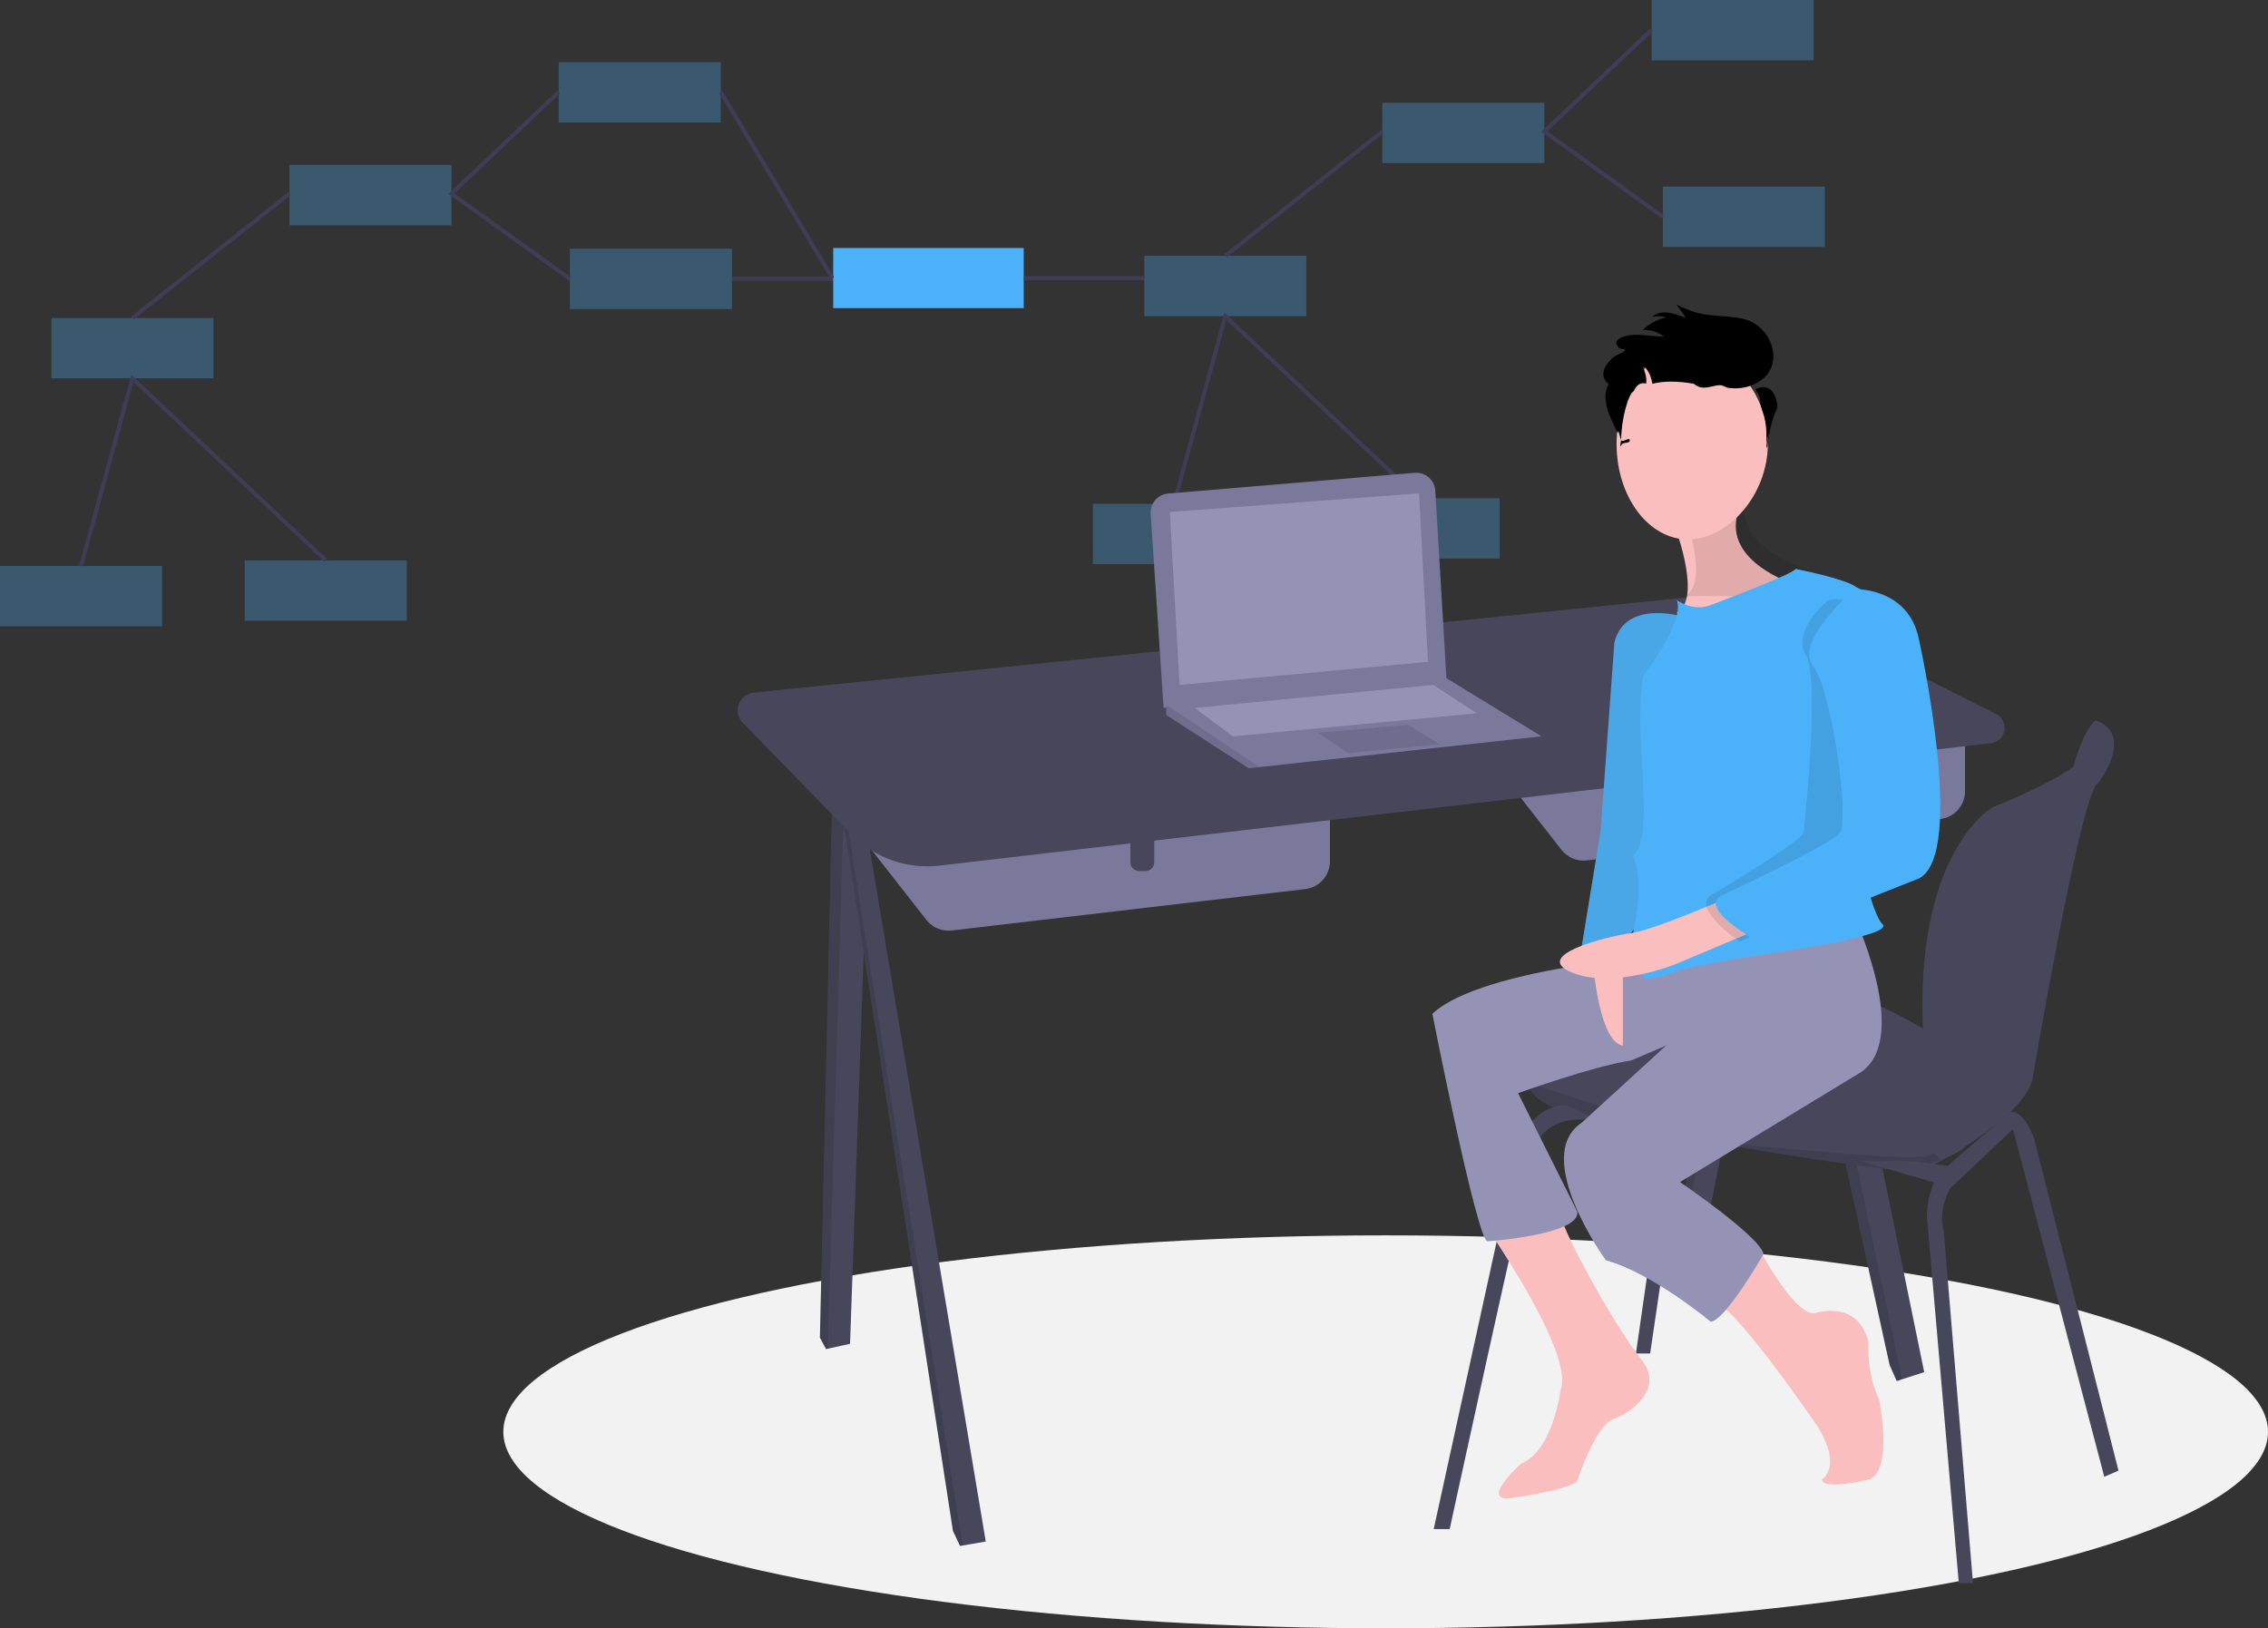<?xml version="1.0" encoding="UTF-8" standalone="no"?><!-- Generator: Gravit.io --><svg xmlns="http://www.w3.org/2000/svg" xmlns:xlink="http://www.w3.org/1999/xlink" style="isolation:isolate" viewBox="0 0 1131 812.206" width="1131pt" height="812.206pt"><rect x="0" y="0" width="1131" height="812.206" fill="#333333" stroke="none"/><defs><clipPath id="_clipPath_LFZDQOl0lZ13PQBOIQAQK2iQCB06WmQN"><rect width="1131" height="812.206"/></clipPath></defs><g clip-path="url(#_clipPath_LFZDQOl0lZ13PQBOIQAQK2iQCB06WmQN)"><g opacity="0.3"><rect x="689.328" y="51.267" width="80.802" height="30.092" transform="matrix(1,0,0,1,0,0)" fill="rgb(75,178,249)"/></g><g opacity="0.3"><rect x="823.626" y="0" width="80.802" height="30.092" transform="matrix(1,0,0,1,0,0)" fill="rgb(75,178,249)"/></g><g opacity="0.3"><rect x="829.198" y="93.061" width="80.802" height="30.092" transform="matrix(1,0,0,1,0,0)" fill="rgb(75,178,249)"/></g><g opacity="0.3"><rect x="570.634" y="127.611" width="80.802" height="30.092" transform="matrix(1,0,0,1,0,0)" fill="rgb(75,178,249)"/></g><g opacity="0.3"><rect x="545" y="251.321" width="80.802" height="30.092" transform="matrix(1,0,0,1,0,0)" fill="rgb(75,178,249)"/></g><g opacity="0.3"><rect x="667.038" y="248.534" width="80.802" height="30.092" transform="matrix(1,0,0,1,0,0)" fill="rgb(75,178,249)"/></g><mask id="_mask_NpjB6o6U0MzxQc8jAflmyGRrcf3L6V2O" x="-200%" y="-200%" width="400%" height="400%"><rect x="-200%" y="-200%" width="400%" height="400%" style="fill:white;"/><path d=" M 823.626 14.856 L 770.13 65.616 L 829.198 108.107" fill="black" stroke="none"/></mask><path d=" M 823.626 14.856 L 770.13 65.616 L 829.198 108.107" fill="none"/><path d=" M 823.626 14.856 L 770.13 65.616 L 829.198 108.107" fill="none" mask="url(#_mask_NpjB6o6U0MzxQc8jAflmyGRrcf3L6V2O)" vector-effect="non-scaling-stroke" stroke-width="2" stroke="rgb(63,61,86)" stroke-linejoin="miter" stroke-linecap="butt" stroke-miterlimit="10"/><mask id="_mask_8CJrUkFNdMlcC86ma9n2GbxBlnY27Oeu" x="-200%" y="-200%" width="400%" height="400%"><rect x="-200%" y="-200%" width="400%" height="400%" style="fill:white;"/><line x1="689.328" y1="65.616" x2="611.034" y2="127.611" fill="black" stroke="none"/></mask><line x1="689.328" y1="65.616" x2="611.034" y2="127.611" mask="url(#_mask_8CJrUkFNdMlcC86ma9n2GbxBlnY27Oeu)" vector-effect="non-scaling-stroke" stroke-width="2" stroke="rgb(63,61,86)" stroke-linejoin="miter" stroke-linecap="butt" stroke-miterlimit="10"/><mask id="_mask_JBnwLC5YtXU93LAppPlI4lSkrwid1iyA" x="-200%" y="-200%" width="400%" height="400%"><rect x="-200%" y="-200%" width="400%" height="400%" style="fill:white;"/><path d=" M 585.401 251.297 L 611.034 157.702 L 707.439 248.534" fill="black" stroke="none"/></mask><path d=" M 585.401 251.297 L 611.034 157.702 L 707.439 248.534" fill="none"/><path d=" M 585.401 251.297 L 611.034 157.702 L 707.439 248.534" fill="none" mask="url(#_mask_JBnwLC5YtXU93LAppPlI4lSkrwid1iyA)" vector-effect="non-scaling-stroke" stroke-width="2" stroke="rgb(63,61,86)" stroke-linejoin="miter" stroke-linecap="butt" stroke-miterlimit="10"/><g opacity="0.3"><rect x="144.328" y="82.267" width="80.802" height="30.092" transform="matrix(1,0,0,1,0,0)" fill="rgb(75,178,249)"/></g><g opacity="0.3"><rect x="278.626" y="31" width="80.802" height="30.092" transform="matrix(1,0,0,1,0,0)" fill="rgb(75,178,249)"/></g><g opacity="0.3"><rect x="284.198" y="124.061" width="80.802" height="30.092" transform="matrix(1,0,0,1,0,0)" fill="rgb(75,178,249)"/></g><g opacity="0.3"><rect x="25.634" y="158.611" width="80.802" height="30.092" transform="matrix(1,0,0,1,0,0)" fill="rgb(75,178,249)"/></g><g opacity="0.3"><rect x="0" y="282.321" width="80.802" height="30.092" transform="matrix(1,0,0,1,0,0)" fill="rgb(75,178,249)"/></g><g opacity="0.3"><rect x="122.038" y="279.534" width="80.802" height="30.092" transform="matrix(1,0,0,1,0,0)" fill="rgb(75,178,249)"/></g><mask id="_mask_mVZrMNcvLFb6redmy79yaE1c577czkER" x="-200%" y="-200%" width="400%" height="400%"><rect x="-200%" y="-200%" width="400%" height="400%" style="fill:white;"/><path d=" M 278.626 45.856 L 225.13 96.616 L 284.198 139.107" fill="black" stroke="none"/></mask><path d=" M 278.626 45.856 L 225.13 96.616 L 284.198 139.107" fill="none"/><path d=" M 278.626 45.856 L 225.13 96.616 L 284.198 139.107" fill="none" mask="url(#_mask_mVZrMNcvLFb6redmy79yaE1c577czkER)" vector-effect="non-scaling-stroke" stroke-width="2" stroke="rgb(63,61,86)" stroke-linejoin="miter" stroke-linecap="butt" stroke-miterlimit="10"/><mask id="_mask_3MzBnOaqiWVjumNdQ4uwyQDrdq0sIzsP" x="-200%" y="-200%" width="400%" height="400%"><rect x="-200%" y="-200%" width="400%" height="400%" style="fill:white;"/><line x1="144.328" y1="96.616" x2="66.034" y2="158.611" fill="black" stroke="none"/></mask><line x1="144.328" y1="96.616" x2="66.034" y2="158.611" mask="url(#_mask_3MzBnOaqiWVjumNdQ4uwyQDrdq0sIzsP)" vector-effect="non-scaling-stroke" stroke-width="2" stroke="rgb(63,61,86)" stroke-linejoin="miter" stroke-linecap="butt" stroke-miterlimit="10"/><mask id="_mask_VFj51LYEUaTbivAjx8JfYtVSuMJ1oLZR" x="-200%" y="-200%" width="400%" height="400%"><rect x="-200%" y="-200%" width="400%" height="400%" style="fill:white;"/><path d=" M 40.401 282.297 L 66.034 188.702 L 162.439 279.534" fill="black" stroke="none"/></mask><path d=" M 40.401 282.297 L 66.034 188.702 L 162.439 279.534" fill="none"/><path d=" M 40.401 282.297 L 66.034 188.702 L 162.439 279.534" fill="none" mask="url(#_mask_VFj51LYEUaTbivAjx8JfYtVSuMJ1oLZR)" vector-effect="non-scaling-stroke" stroke-width="2" stroke="rgb(63,61,86)" stroke-linejoin="miter" stroke-linecap="butt" stroke-miterlimit="10"/><mask id="_mask_iHpNsE1lnhLvNILvGKCi1SXLRbm69ERc" x="-200%" y="-200%" width="400%" height="400%"><rect x="-200%" y="-200%" width="400%" height="400%" style="fill:white;"/><line x1="365" y1="139.107" x2="456.634" y2="139.107" fill="black" stroke="none"/></mask><line x1="365" y1="139.107" x2="456.634" y2="139.107" mask="url(#_mask_iHpNsE1lnhLvNILvGKCi1SXLRbm69ERc)" vector-effect="non-scaling-stroke" stroke-width="2" stroke="rgb(63,61,86)" stroke-linejoin="miter" stroke-linecap="butt" stroke-miterlimit="10"/><rect x="415.5" y="123.706" width="95" height="30" transform="matrix(1,0,0,1,0,0)" fill="rgb(75,178,249)"/><mask id="_mask_npmr7Kjo6iwCFHalDke2SpTAOxa4sOC8" x="-200%" y="-200%" width="400%" height="400%"><rect x="-200%" y="-200%" width="400%" height="400%" style="fill:white;"/><line x1="510.623" y1="138.706" x2="570.634" y2="138.706" fill="black" stroke="none"/></mask><line x1="510.623" y1="138.706" x2="570.634" y2="138.706" mask="url(#_mask_npmr7Kjo6iwCFHalDke2SpTAOxa4sOC8)" vector-effect="non-scaling-stroke" stroke-width="2" stroke="rgb(63,61,86)" stroke-linejoin="miter" stroke-linecap="butt" stroke-miterlimit="10"/><mask id="_mask_bNpOKAqgfN0FzHRhXoAEzHBrRaaAeh0R" x="-200%" y="-200%" width="400%" height="400%"><rect x="-200%" y="-200%" width="400%" height="400%" style="fill:white;"/><line x1="415.045" y1="138.706" x2="359.427" y2="45.856" fill="black" stroke="none"/></mask><line x1="415.045" y1="138.706" x2="359.427" y2="45.856" mask="url(#_mask_bNpOKAqgfN0FzHRhXoAEzHBrRaaAeh0R)" vector-effect="non-scaling-stroke" stroke-width="2" stroke="rgb(63,61,86)" stroke-linejoin="miter" stroke-linecap="butt" stroke-miterlimit="10"/><ellipse vector-effect="non-scaling-stroke" cx="691" cy="714.206" rx="440" ry="98" fill="rgb(242,242,242)"/><path d=" M 894.984 391.611 L 852.078 606.582 L 842.79 606.582 L 841.768 604.994 L 838.809 600.39 L 875.964 399.572 L 881.604 397.21 L 894.984 391.611 L 894.984 391.611 Z " fill="rgb(71,70,90)"/><g opacity="0.1"><path d=" M 881.604 397.21 L 841.768 604.994 L 838.809 600.39 L 875.964 399.572 L 881.604 397.21 L 881.604 397.21 Z " fill="rgb(0,0,0)"/></g><path d=" M 959.564 684.432 L 948.533 687.988 L 945.852 688.855 L 942.313 680.893 L 881.604 403.96 L 887.916 402.545 L 901.177 399.572 L 959.564 684.432 L 959.564 684.432 Z " fill="rgb(71,70,90)"/><g opacity="0.1"><path d=" M 948.533 687.988 L 945.852 688.855 L 942.313 680.893 L 881.604 403.96 L 887.916 402.545 L 948.533 687.988 L 948.533 687.988 Z " fill="rgb(0,0,0)"/></g><path d=" M 433.636 391.611 L 423.905 670.277 L 412.753 672.754 L 411.962 672.931 L 408.865 667.181 L 415.058 394.264 L 421.016 393.415 L 433.636 391.611 L 433.636 391.611 Z " fill="rgb(71,70,90)"/><g opacity="0.1"><path d=" M 421.016 393.415 L 412.753 672.754 L 411.962 672.931 L 408.865 667.181 L 415.058 394.264 L 421.016 393.415 L 421.016 393.415 Z " fill="rgb(0,0,0)"/></g><path d=" M 491.581 768.917 L 480.045 770.907 L 478.753 771.128 L 475.215 763.609 L 419.039 399.572 L 420.658 399.081 L 429.213 396.476 L 491.581 768.917 L 491.581 768.917 Z " fill="rgb(71,70,90)"/><g opacity="0.1"><path d=" M 480.045 770.907 L 478.753 771.128 L 475.215 763.609 L 419.039 399.572 L 420.658 399.081 L 480.045 770.907 L 480.045 770.907 Z " fill="rgb(0,0,0)"/></g><path d=" M 735.746 369.052 L 778.697 423.934 C 781.691 427.759 786.461 429.748 791.286 429.183 L 967.604 408.533 C 974.621 407.712 979.911 401.766 979.911 394.7 L 979.911 354.013 L 735.746 369.052 Z " fill="rgb(122,121,156)"/><path d=" M 880.388 377.898 L 892.33 377.898 L 892.33 395.135 C 892.33 397.586 890.344 399.572 887.893 399.572 L 884.825 399.572 C 882.374 399.572 880.388 397.586 880.388 395.135 L 880.388 377.898 L 880.388 377.898 Z " fill="rgb(71,70,90)"/><path d=" M 419.039 403.996 L 461.99 458.878 C 464.984 462.703 469.754 464.692 474.579 464.127 L 650.897 443.477 C 657.914 442.656 663.204 436.709 663.204 429.644 L 663.204 388.957 L 419.039 403.996 Z " fill="rgb(122,121,156)"/><path d=" M 563.68 412.842 L 575.623 412.842 L 575.623 430.079 C 575.623 432.53 573.636 434.516 571.186 434.516 L 568.118 434.516 C 565.667 434.516 563.68 432.53 563.68 430.079 L 563.68 412.842 L 563.68 412.842 Z " fill="rgb(71,70,90)"/><path d=" M 468.385 431.791 L 992.844 370.701 C 996.228 370.307 998.952 367.74 999.546 364.386 C 1000.14 361.031 998.464 357.685 995.422 356.152 L 901.605 308.97 C 883.127 299.677 862.379 295.855 841.802 297.953 L 375.861 345.463 C 372.461 345.818 369.564 348.086 368.401 351.3 C 367.239 354.514 368.016 358.11 370.402 360.558 L 424.661 416.226 C 436.041 427.902 452.187 433.65 468.385 431.791 Z " fill="rgb(71,70,90)"/><path d=" M 1050.544 362.422 L 1044.934 359.321 C 1044.934 359.321 1038.877 363.779 1033.944 382.56 C 1033.944 382.56 1043.164 382.764 1043.164 382.764 L 1049.357 369.936 L 1050.544 362.422 Z " fill="rgb(71,70,90)"/><path d=" M 990.527 534.483 C 990.527 534.483 984.777 561.465 982.123 568.984 C 980.823 572.664 974.541 576.031 967.579 578.605 C 961.406 580.904 955.016 582.572 948.506 583.581 C 940.987 584.466 844.559 569.427 797.672 559.253 C 766.085 552.401 762.003 544.541 762.702 540.144 C 762.926 538.835 763.554 537.629 764.497 536.694 C 764.497 536.694 810.942 505.289 827.308 490.25 C 827.308 490.25 875.964 487.153 911.35 493.346 C 946.737 499.539 990.527 534.483 990.527 534.483 Z " fill="rgb(71,70,90)"/><path d=" M 1044.934 359.321 C 1044.934 359.321 1066.608 373.475 993.624 402.669 C 993.624 402.669 953.955 425.035 959.118 517.172 C 959.363 521.315 960.625 525.334 962.791 528.874 C 970.322 541.259 986.458 572.611 959.564 576.504 L 959.564 583.581 C 959.564 583.581 1008.22 559.253 1013.528 538.464 C 1013.528 538.464 1036.529 402.226 1045.376 391.611 C 1054.223 380.995 1059.973 364.186 1044.934 359.321 Z " fill="rgb(71,70,90)"/><g opacity="0.1"><path d=" M 967.579 578.605 C 961.406 580.904 955.016 582.572 948.506 583.581 C 940.987 584.466 844.559 569.427 797.672 559.253 C 766.085 552.401 762.003 544.541 762.702 540.144 C 783.464 547.244 850.884 569.776 875.08 571.638 C 903.831 573.85 958.759 579.998 962.922 575.818 C 964.523 574.208 966.164 575.907 967.579 578.605 Z " fill="rgb(0,0,0)"/></g><path d=" M 714.957 762.724 L 756.978 570.754 C 756.978 570.754 764.497 550.406 781.748 551.291 L 797.672 559.253 C 797.672 559.253 771.132 553.06 765.382 573.408 C 759.632 593.755 722.919 762.724 722.919 762.724 L 714.957 762.724 Z " fill="rgb(71,70,90)"/><path d=" M 815.808 675.143 L 832.616 557.926 L 840.136 557.926 L 822.885 675.143 L 815.808 675.143 L 815.808 675.143 Z " fill="rgb(71,70,90)"/><path d=" M 976.815 789.706 L 960.891 606.582 C 960.891 606.582 960.891 591.101 968.853 583.581 C 968.853 583.581 1002.518 554.611 1002.518 554.611 C 1002.518 554.611 1009.105 553.06 1014.413 568.1 C 1014.413 568.1 1056.434 733.53 1056.434 733.53 L 1049.357 736.627 L 1003.797 563.234 L 972.392 592.87 C 972.392 592.87 966.199 603.928 969.296 614.102 C 969.296 614.102 983.892 789.706 983.892 789.706 L 976.815 789.706 Z " fill="rgb(71,70,90)"/><path d=" M 927.717 579.158 L 967.526 590.658 L 976.373 582.254 L 953.372 579.158 L 927.717 579.158 L 927.717 579.158 Z " fill="rgb(71,70,90)"/><path d=" M 573.813 256.304 L 580.268 353.128 L 721.37 339.416 L 715.756 244.766 C 715.604 242.205 714.425 239.814 712.485 238.135 C 710.546 236.455 708.011 235.629 705.455 235.844 L 582.513 246.185 C 577.338 246.62 573.467 251.123 573.813 256.304 L 573.813 256.304 Z " fill="rgb(122,121,156)"/><path d=" M 768.7 367.282 L 628.039 382.627 L 622.731 383.206 L 581.595 356.667 L 581.595 350.916 L 721.37 338.328 L 768.7 367.282 L 768.7 367.282 Z " fill="rgb(122,121,156)"/><g opacity="0.1"><path d=" M 628.039 382.627 L 622.731 383.206 L 581.595 356.667 L 581.595 351.518 L 628.039 382.627 L 628.039 382.627 Z " fill="rgb(0,0,0)"/></g><path d=" M 583.364 255.373 L 588.23 341.627 L 712.082 330.127 L 707.658 246.084 L 583.364 255.373 L 583.364 255.373 Z " fill="rgb(148,147,182)"/><g opacity="0.1"><path d=" M 657.233 365.513 L 672.272 375.687 L 717.832 371.263 L 702.35 361.532 L 657.233 365.513 L 657.233 365.513 Z " fill="rgb(0,0,0)"/></g><path d=" M 595.749 353.128 L 614.769 367.282 L 736.41 355.782 L 714.736 341.627 L 595.749 353.128 L 595.749 353.128 Z " fill="rgb(148,147,182)"/><path d=" M 836.021 265.083 C 836.021 265.083 848.688 299.389 836.021 305.722 C 836.021 305.722 881.411 305.722 881.411 305.722 L 897.772 292.527 C 897.772 292.527 860.827 281.972 866.105 257.694 C 871.383 233.416 836.021 265.083 836.021 265.083 Z " fill="rgb(251,190,190)"/><g opacity="0.1"><path d=" M 840.136 256.727 C 840.136 256.727 852.803 291.033 840.136 297.366 C 840.136 297.366 885.525 297.366 885.525 297.366 L 901.887 284.172 C 901.887 284.172 864.942 273.616 870.22 249.338 C 875.498 225.06 840.136 256.727 840.136 256.727 Z " fill="rgb(0,0,0)"/></g><path d=" M 738.556 608.089 C 738.556 608.089 786.056 675.117 778.139 693.59 C 778.139 693.59 774.445 723.673 758.611 730.007 C 758.611 730.007 738.556 747.952 752.278 747.424 C 752.278 747.424 783.945 743.201 786.584 738.451 C 786.584 738.451 795.556 711.007 804.529 707.84 C 813.501 704.673 830.39 692.534 818.251 677.756 C 806.112 662.978 775.526 608.546 777.888 603.039 C 780.251 597.533 738.556 608.089 738.556 608.089 Z " fill="rgb(251,190,190)"/><path d=" M 837.779 475.615 C 837.779 475.615 739.611 481.948 714.278 505.699 C 714.278 505.699 736.445 618.117 741.722 619.172 C 741.722 619.172 788.167 616.006 786.584 604.394 C 786.584 604.394 757.028 545.283 757.028 545.283 C 757.028 545.283 793.445 532.088 813.501 528.921 C 813.501 528.921 855.724 510.977 855.724 510.977 L 837.779 475.615 Z " fill="rgb(148,147,182)"/><path d=" M 792.917 460.837 C 792.917 460.837 794.501 519.421 809.279 521.532 C 809.279 521.532 809.279 476.671 809.279 476.671 L 808.751 458.726 L 792.917 460.837 Z " fill="rgb(251,190,190)"/><path d=" M 837.779 307.252 C 837.779 307.252 810.334 299.335 805.056 320.447 C 805.056 320.447 798.195 414.392 798.195 414.392 L 788.695 472.448 C 788.695 472.448 806.112 467.171 809.806 469.809 L 831.973 441.837 L 837.779 307.252 Z " fill="rgb(75,178,249)"/><g opacity="0.1"><path d=" M 837.779 307.252 C 837.779 307.252 810.334 299.335 805.056 320.447 C 805.056 320.447 798.195 414.392 798.195 414.392 L 788.695 472.448 C 788.695 472.448 806.112 467.171 809.806 469.809 L 831.973 441.837 L 837.779 307.252 Z " fill="rgb(59,59,59)"/></g><path d=" M 875.279 619.329 C 875.279 619.329 893.724 655.589 904.808 655.062 C 904.808 655.062 926.447 647.673 931.725 669.312 C 931.725 669.312 930.669 685.145 937.002 697.812 C 937.002 697.812 944.391 732.646 932.252 737.924 C 932.252 737.924 909.03 743.729 908.502 737.924 C 908.502 737.924 919.058 732.118 906.391 711.534 C 906.391 711.534 866.807 653.478 855.724 649.784 C 844.64 646.089 875.279 619.329 875.279 619.329 Z " fill="rgb(251,190,190)"/><path d=" M 923.28 453.976 C 923.28 453.976 953.359 516.01 928.553 534.483 C 928.553 534.483 837.779 589.616 837.779 589.616 C 837.779 589.616 877.363 616.533 879.474 625.506 C 879.474 625.506 860.474 658.756 853.085 659.284 C 853.085 659.284 824.057 635.006 800.834 628.672 C 800.834 628.672 763.362 576.95 788.695 560.061 C 788.695 560.061 837.779 515.199 837.779 515.199 L 830.394 474.565 L 923.28 453.976 Z " fill="rgb(148,147,182)"/><path d=" M 881.604 221.107 C 881.604 247.358 861.451 269.059 841.777 269.059 C 822.104 269.059 806.155 247.778 806.155 221.527 C 806.155 195.276 822.104 173.996 841.777 173.996 C 861.451 173.996 881.604 194.856 881.604 221.107 Z " fill="rgb(251,190,190)"/><path d=" M 852.726 301.963 C 852.726 301.963 895.407 285.907 895.407 283.766 C 895.407 283.766 920.15 288.583 925.717 292.864 C 925.717 292.864 934.377 296.611 938.088 305.174 C 938.088 305.174 919.531 393.485 919.531 393.485 C 919.531 393.485 931.903 455.035 938.707 460.922 C 945.511 466.81 883.654 475.373 883.654 475.373 C 883.654 475.373 842.829 481.796 836.024 484.472 C 829.22 487.148 816.849 490.894 819.323 484.472 C 821.797 478.049 832.313 473.232 814.375 465.204 C 814.375 465.204 820.56 438.978 814.375 427.204 C 826.074 415.976 814.356 368.943 819.323 337.323 C 842.21 306.281 836.024 299.287 836.024 299.287 C 836.024 299.287 844.066 305.174 852.726 301.963 Z " fill="rgb(75,178,249)"/><path d=" M 866.807 445.531 C 866.807 445.531 825.64 463.79 813.237 465.48 C 800.834 467.171 763.361 476.671 783.945 485.115 C 804.529 493.56 835.668 480.893 835.668 480.893 L 879.474 462.42 L 866.807 445.531 Z " fill="rgb(251,190,190)"/><g opacity="0.1"><path d=" M 911.129 299.827 C 911.129 299.827 926.331 292.474 930.553 318.335 C 930.553 318.335 949.554 426.003 930.553 438.142 C 930.553 438.142 867.747 469.809 867.747 469.809 C 867.747 469.809 841.886 452.393 854.025 446.059 C 854.025 446.059 895.192 421.781 899.414 415.448 C 899.414 415.448 907.902 338.421 900.513 326.809 C 893.124 315.198 911.129 299.827 911.129 299.827 Z " fill="rgb(0,0,0)"/></g><path d=" M 924.72 293.862 C 924.72 293.862 951.507 292.808 956.865 318.621 C 956.865 318.621 980.973 426.086 956.865 438.202 C 956.865 438.202 877.173 469.809 877.173 469.809 C 877.173 469.809 844.359 452.425 859.762 446.104 C 859.762 446.104 911.996 421.871 917.354 415.55 C 922.711 409.229 913.336 343.38 903.96 331.79 C 894.585 320.201 924.72 293.862 924.72 293.862 Z " fill="rgb(75,178,249)"/><g><path d=" M 864.77 193.704 C 863.944 193.689 863.125 193.636 862.298 193.545 C 860.73 193.371 859.353 192.191 857.94 192.146 C 855.397 192.063 852.989 193.228 850.064 193.349 C 848.129 193.447 846.342 192.887 844.738 191.435 C 836.375 189.99 829.481 190.005 824.021 191.435 C 823.216 186.843 821.238 183.469 819.211 182.486 C 820.433 185.792 821.337 188.757 820.871 191.344 C 818.434 190.686 816.308 191.571 814.712 195.096 C 812.042 196.284 808.411 209.272 808.439 219.575 C 809.118 220.967 812.557 217.82 812.72 219.575 C 812.911 221.595 808.8 220.014 808.439 222.42 C 807.323 223.274 809.054 217.412 808.439 219.575 L 807.013 214.84 L 806.73 216.065 L 803.869 209.953 C 800.338 202.646 799.561 196.45 802.16 191.639 C 800.535 190.247 799.645 188.666 799.568 186.881 C 799.412 183.061 802.683 179.604 805.416 177.599 C 807.055 176.396 810.58 175.965 810.332 174.135 C 808.934 174.286 807.783 174.044 807.013 173.197 C 803.311 169.134 810.573 167.402 813.214 167.107 C 817.897 166.585 822.969 167.841 829.736 167.841 C 826.939 165.632 822.849 164.437 819.303 164.543 C 822.044 161.63 826.282 159.482 830.675 158.279 C 829.778 157.75 827.094 157.523 823.661 157.999 C 829.142 154.436 832.95 155.692 840.726 158.476 L 835.994 151.94 C 838.607 153.196 841.051 154.24 843.347 155.094 C 852.063 158.347 862.185 157.054 870.28 159.293 C 883.722 163.007 890.919 182.834 876.248 190.913 C 872.618 192.918 868.832 193.772 864.77 193.704 L 864.77 193.704 Z  M 876.065 195.399 C 875.648 194.869 875.507 194.317 875.634 194.03 C 880.366 191.964 883.707 193.349 885.502 198.576 C 887.515 203.78 885.495 204.378 884.407 207.918 C 883.164 211.95 881.956 217.245 880.91 222.42 C 881.014 220.012 882.747 211.791 882.747 216.065 C 881.857 214.666 881.334 227.2 880.91 222.42 C 880.875 217.147 881.101 213.153 879.83 207.986 C 879.335 205.982 878.699 204.643 878.304 203.145 C 877.28 199.325 878.212 198.107 876.065 195.399 L 876.065 195.399 Z " fill-rule="evenodd" fill="rgb(0,0,0)"/></g></g></svg>